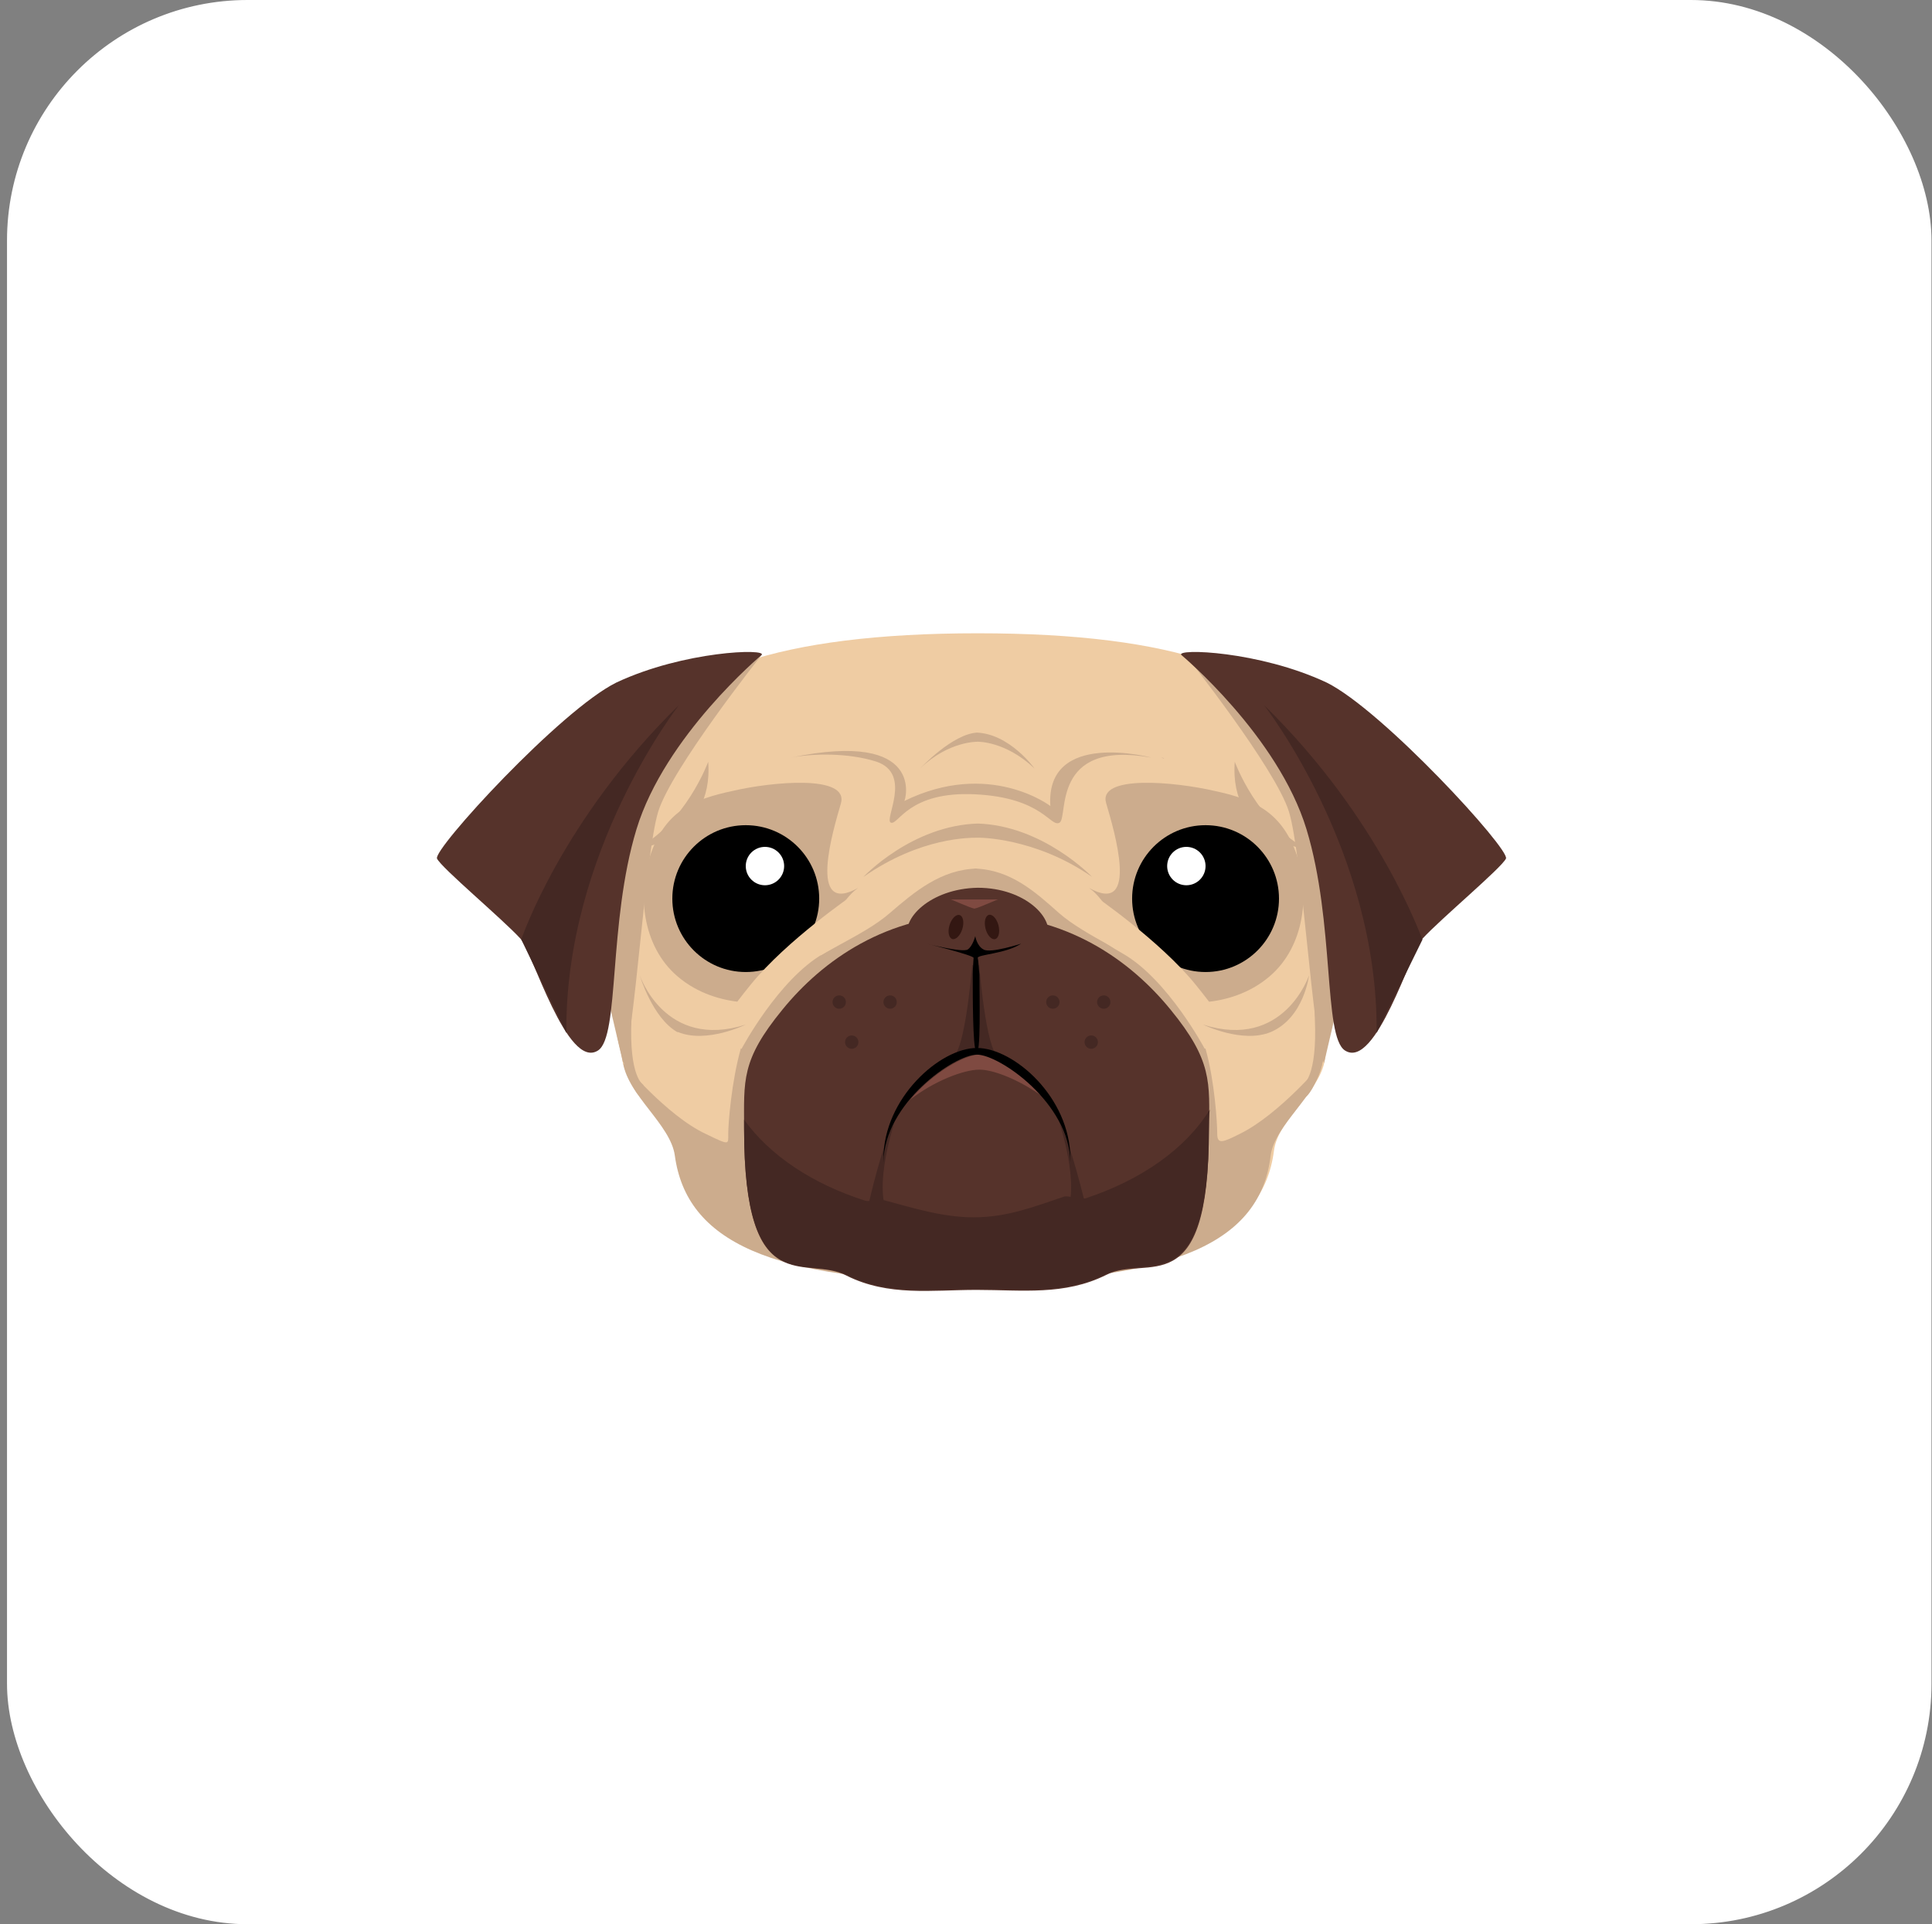 <svg width="257" height="256" viewBox="0 0 257 256" fill="none" xmlns="http://www.w3.org/2000/svg">
<rect x="0" y="0" width="257" height="256" fill="#808080" stroke="none"/>
<rect x="1.433" y="0.5" width="255" height="255" rx="31.5" fill="white"/>
<rect x="1.433" y="0.5" width="255" height="255" rx="31.5" stroke="white"/>
<path d="M177.128 111.56C176.906 106.675 177.572 102.346 175.352 98.683C170.023 89.581 156.703 84.253 130.062 84.253V85.03H129.507H130.062V84.253C103.421 84.253 89.435 89.581 84.107 98.794C81.998 102.568 82.22 106.786 81.887 111.671C81.665 115.556 79.889 119.663 80.666 124.103C81.554 129.875 81.887 135.647 82.775 140.975C83.441 145.305 89.435 148.968 89.99 153.075C91.544 164.397 103.31 169.614 129.951 169.614V170.502H129.285H130.062V169.614C156.703 169.614 168.025 164.397 169.468 153.075C170.023 148.857 175.574 145.305 176.24 140.975C177.128 135.647 177.461 129.875 178.349 124.103C179.126 119.663 177.35 115.445 177.128 111.56V111.56Z" fill="#EFCCA3"/>
<path d="M129.618 115.556C134.391 115.667 137.722 118.664 140.83 121.439C144.493 124.658 150.709 126.878 153.262 129.653C155.815 132.428 159.145 135.204 160.366 139.533C161.587 143.862 161.92 149.412 161.92 150.855C161.92 152.298 162.697 151.965 164.917 150.855C170.135 148.302 175.907 141.42 175.907 141.42C175.241 145.749 169.58 149.634 169.025 153.741C167.692 165.063 156.703 170.503 129.507 170.503H129.396H130.062" fill="#CCAC8D"/>
<path d="M147.157 106.897C148.156 110.338 151.708 121.994 144.826 118.109C144.826 118.109 147.712 119.774 149.488 126.101C151.375 132.428 155.926 133.205 155.926 133.205C155.926 133.205 163.363 134.648 168.913 129.875C173.576 125.879 174.353 118.775 172.355 113.335C170.356 108.007 166.804 106.342 161.587 105.232C156.37 104.011 145.936 103.012 147.157 106.897V106.897Z" fill="#CCAC8D"/>
<path d="M160.366 129.32C165.761 129.32 170.135 124.947 170.135 119.552C170.135 114.157 165.761 109.784 160.366 109.784C154.971 109.784 150.598 114.157 150.598 119.552C150.598 124.947 154.971 129.32 160.366 129.32Z" fill="black"/>
<path d="M157.813 117.776C159.223 117.776 160.366 116.633 160.366 115.223C160.366 113.813 159.223 112.67 157.813 112.67C156.403 112.67 155.26 113.813 155.26 115.223C155.26 116.633 156.403 117.776 157.813 117.776Z" fill="white"/>
<path d="M145.492 119.108C145.492 119.108 154.261 125.102 159.034 130.985C163.807 136.868 163.696 137.978 163.696 137.978L160.255 139.533C160.255 139.533 155.371 130.319 149.377 126.878C143.272 123.437 142.606 120.551 142.606 120.551L145.492 119.108V119.108Z" fill="#EFCCA3"/>
<path d="M129.951 115.556C125.178 115.667 121.626 118.664 118.407 121.439C114.744 124.658 108.306 126.878 105.753 129.653C103.199 132.428 99.758 135.204 98.537 139.533C97.316 143.862 96.872 149.412 96.872 150.855C96.872 152.298 97.094 152.409 93.875 150.855C88.658 148.413 82.886 141.42 82.886 141.42C83.552 145.749 89.213 149.634 89.768 153.741C91.322 165.063 102.311 170.503 129.507 170.503H130.062" fill="#CCAC8D"/>
<path d="M155.704 134.316C150.376 127.766 141.829 121.661 129.951 121.661H129.84C117.963 121.661 109.416 127.766 104.087 134.316C98.537 141.087 98.981 143.751 98.981 150.189C98.981 173.5 107.196 166.839 112.635 169.726C118.185 172.501 123.957 171.613 129.84 171.613H129.951C135.946 171.613 141.607 172.39 147.157 169.615C152.596 166.839 160.81 173.722 160.81 150.411C160.921 143.973 161.254 141.087 155.704 134.316V134.316Z" fill="#56332B"/>
<path d="M129.396 127.433C129.396 127.433 128.619 138.201 127.065 140.31L129.951 139.644L129.396 127.433Z" fill="#442823"/>
<path d="M130.173 127.433C130.173 127.433 130.95 138.201 132.504 140.31L129.618 139.644L130.173 127.433Z" fill="#442823"/>
<path d="M120.849 124.88C119.739 122.327 123.735 118.22 130.062 118.109C136.39 118.109 140.386 122.216 139.276 124.88C138.166 127.544 134.169 128.321 130.062 128.432C126.066 128.321 121.959 127.544 120.849 124.88V124.88Z" fill="#56332B"/>
<path d="M130.062 127.433C130.062 126.989 133.836 126.878 135.834 125.546C135.834 125.546 131.727 126.878 130.839 126.323C129.951 125.879 129.729 124.547 129.729 124.547C129.729 124.547 129.396 125.879 128.73 126.323C127.953 126.767 123.291 125.546 123.291 125.546C123.291 125.546 129.507 127.1 129.507 127.433C129.507 127.766 129.396 128.876 129.396 129.653C129.396 132.428 129.396 139.31 129.84 139.865C130.506 140.864 130.284 132.428 130.284 129.653C130.173 128.765 130.173 127.877 130.062 127.433V127.433Z" fill="black"/>
<path d="M130.284 142.307C132.171 142.307 135.501 143.639 138.498 145.748C135.612 142.529 132.171 140.309 130.284 140.309C128.286 140.309 124.068 142.751 121.071 146.303C124.179 143.861 128.175 142.307 130.284 142.307Z" fill="#7F4A41"/>
<path d="M129.507 161.955C125.289 161.955 121.182 160.623 117.408 159.624C116.631 159.402 115.854 159.957 115.077 159.735C108.084 157.515 102.422 153.741 98.981 148.968V150.078C98.981 173.389 107.196 166.839 112.635 169.615C118.185 172.39 123.957 171.502 129.84 171.502H129.951C135.946 171.502 141.607 172.279 147.157 169.504C152.596 166.728 160.81 173.5 160.81 150.189C160.81 149.301 160.81 148.413 160.921 147.636C157.702 152.853 151.819 156.96 144.493 159.402C143.827 159.624 142.273 159.069 141.607 159.18C137.611 160.512 134.058 161.955 129.507 161.955V161.955Z" fill="#442823"/>
<path d="M118.962 149.412C118.962 149.412 116.187 157.737 118.074 161.4L115.521 160.29C115.521 160.29 117.408 151.854 118.962 149.412V149.412ZM140.941 149.412C140.941 149.412 143.716 157.737 141.829 161.4L144.382 160.29C144.382 160.29 142.384 151.854 140.941 149.412Z" fill="#442823"/>
<path d="M111.858 106.897C110.859 110.338 107.307 121.994 114.189 118.109C114.189 118.109 111.303 119.774 109.527 126.101C107.751 132.428 103.088 133.205 103.088 133.205C103.088 133.205 95.651 134.648 90.101 129.875C85.439 125.879 84.662 118.775 86.66 113.335C88.658 107.896 92.21 106.342 97.427 105.232C102.644 104.011 112.968 103.012 111.858 106.897V106.897Z" fill="#CCAC8D"/>
<path d="M129.951 140.31C132.948 140.31 142.273 146.748 142.384 154.629V154.185C142.384 145.971 134.835 139.422 129.951 139.422C125.067 139.422 117.519 146.082 117.519 154.185V154.629C117.63 146.748 126.954 140.31 129.951 140.31Z" fill="black"/>
<path d="M132.375 124.94C132.849 124.818 133.048 123.997 132.819 123.106C132.589 122.216 132.018 121.593 131.543 121.716C131.068 121.838 130.869 122.66 131.099 123.55C131.328 124.44 131.9 125.063 132.375 124.94Z" fill="#331712"/>
<path d="M126.669 124.924C127.137 125.069 127.738 124.475 128.01 123.597C128.283 122.718 128.124 121.889 127.656 121.743C127.187 121.598 126.587 122.192 126.314 123.07C126.042 123.949 126.201 124.779 126.669 124.924Z" fill="#331712"/>
<path d="M99.203 129.32C104.598 129.32 108.972 124.947 108.972 119.552C108.972 114.157 104.598 109.784 99.203 109.784C93.808 109.784 89.435 114.157 89.435 119.552C89.435 124.947 93.808 129.32 99.203 129.32Z" fill="black"/>
<path d="M101.756 117.776C103.166 117.776 104.309 116.633 104.309 115.223C104.309 113.813 103.166 112.67 101.756 112.67C100.346 112.67 99.203 113.813 99.203 115.223C99.203 116.633 100.346 117.776 101.756 117.776Z" fill="white"/>
<path d="M132.837 119.663C132.837 119.552 130.284 120.773 129.618 120.884C128.952 120.773 126.399 119.552 126.399 119.663H132.837Z" fill="#7F4A41"/>
<path d="M113.412 119.108C113.412 119.108 104.642 125.102 99.869 130.985C95.096 136.868 95.207 137.978 95.207 137.978L98.648 139.533C98.648 139.533 103.532 130.319 109.527 126.878C115.521 123.437 116.298 120.551 116.298 120.551L113.412 119.108Z" fill="#EFCCA3"/>
<path d="M94.208 101.347C94.208 101.347 91.211 109.562 84.551 113.003C84.551 113.003 94.985 111.782 94.208 101.347ZM164.251 101.347C164.251 101.347 167.248 109.562 173.909 113.003C173.909 113.003 163.474 111.782 164.251 101.347ZM145.27 116.666C145.27 116.666 138.721 109.784 129.951 109.562H130.062H130.173C121.293 109.784 114.855 116.666 114.855 116.666C122.514 111.338 129.063 111.449 130.173 111.449C130.062 111.449 137.611 111.338 145.27 116.666V116.666ZM137.611 102.235C137.611 102.235 134.28 97.573 129.84 97.462H130.062C126.732 97.573 122.403 102.235 122.403 102.235C126.177 98.572 130.062 98.683 130.062 98.683C130.062 98.683 133.725 98.572 137.611 102.235ZM99.203 136.313C99.203 136.313 93.986 138.866 90.212 137.312H90.101C86.771 135.425 85.106 129.764 85.106 129.764C85.106 129.764 88.436 139.754 99.203 136.313V136.313ZM160.033 136.313C160.033 136.313 165.25 138.866 169.025 137.312C173.465 135.425 174.131 129.764 174.131 129.764C174.131 129.764 170.801 139.754 160.033 136.313V136.313Z" fill="#CCAC8D"/>
<path d="M105.198 100.792C108.084 100.237 112.857 100.126 116.631 101.347C121.404 103.012 117.519 109.118 118.518 109.451C119.517 109.784 120.849 105.232 129.729 105.676C138.721 106.121 139.72 110.117 140.941 109.451C142.162 108.785 139.72 98.35 153.151 100.792C153.151 100.792 139.054 97.018 139.72 107.231C139.72 107.231 131.616 101.014 120.294 106.565C120.405 106.565 123.291 97.018 105.198 100.792V100.792ZM154.372 100.792C154.594 100.792 154.705 100.903 154.816 100.903C154.927 100.903 154.705 100.792 154.372 100.792ZM101.312 87.139C101.312 87.139 89.324 102.235 87.548 108.008C85.772 113.891 84.44 137.979 82.886 141.42L77.336 117.665L87.548 92.911L101.312 87.139V87.139ZM157.702 87.139C157.702 87.139 169.691 102.235 171.467 108.008C173.243 113.891 174.575 137.979 176.129 141.42L181.679 117.665L171.467 92.911L157.702 87.139V87.139Z" fill="#CCAC8D"/>
<path d="M157.147 87.139C157.147 87.139 170.024 97.906 173.798 110.339C177.572 122.771 176.018 137.867 178.904 139.754C183.011 142.419 187.673 126.545 189.227 124.88C191.669 122.216 199.773 115.445 200.328 114.224C200.883 113.003 183.899 94.465 176.462 90.802C167.471 86.584 156.37 86.251 157.147 87.139V87.139Z" fill="#56332B"/>
<path d="M168.137 93.799C168.137 93.799 183.344 113.225 183.122 137.423L189.227 124.991C189.116 124.991 183.788 109.118 168.137 93.799V93.799Z" fill="#442823"/>
<path d="M101.312 87.139C101.312 87.139 88.436 97.906 84.662 110.339C80.888 122.771 82.442 137.867 79.556 139.754C75.449 142.419 70.787 126.545 69.232 124.88C66.79 122.216 58.687 115.445 58.132 114.224C57.577 113.003 74.561 94.465 81.998 90.802C90.989 86.584 102.089 86.251 101.312 87.139V87.139Z" fill="#56332B"/>
<path d="M90.323 93.799C90.323 93.799 75.116 113.225 75.338 137.423L69.343 124.991C69.343 124.991 74.672 109.118 90.323 93.799Z" fill="#442823"/>
<path d="M82.109 137.867C82.109 137.867 83.219 143.862 84.995 145.749C86.771 147.636 85.55 144.306 85.55 144.306C85.55 144.306 83.663 143.307 83.996 135.647C84.329 127.988 82.109 137.867 82.109 137.867V137.867ZM176.795 137.867C176.795 137.867 175.685 143.862 173.909 145.749C172.133 147.636 173.354 144.306 173.354 144.306C173.354 144.306 175.241 143.307 174.908 135.647C174.575 127.988 176.795 137.867 176.795 137.867V137.867Z" fill="#CCAC8D"/>
<path d="M118.407 134.205C118.897 134.205 119.295 133.807 119.295 133.317C119.295 132.826 118.897 132.428 118.407 132.428C117.916 132.428 117.519 132.826 117.519 133.317C117.519 133.807 117.916 134.205 118.407 134.205Z" fill="#442823"/>
<path d="M113.301 139.533C113.791 139.533 114.189 139.135 114.189 138.645C114.189 138.154 113.791 137.757 113.301 137.757C112.81 137.757 112.413 138.154 112.413 138.645C112.413 139.135 112.81 139.533 113.301 139.533Z" fill="#442823"/>
<path d="M111.636 134.205C112.126 134.205 112.524 133.807 112.524 133.317C112.524 132.826 112.126 132.428 111.636 132.428C111.145 132.428 110.748 132.826 110.748 133.317C110.748 133.807 111.145 134.205 111.636 134.205Z" fill="#442823"/>
<path d="M140.053 134.205C140.543 134.205 140.941 133.807 140.941 133.317C140.941 132.826 140.543 132.428 140.053 132.428C139.562 132.428 139.165 132.826 139.165 133.317C139.165 133.807 139.562 134.205 140.053 134.205Z" fill="#442823"/>
<path d="M145.159 139.533C145.649 139.533 146.047 139.135 146.047 138.645C146.047 138.154 145.649 137.757 145.159 137.757C144.668 137.757 144.271 138.154 144.271 138.645C144.271 139.135 144.668 139.533 145.159 139.533Z" fill="#442823"/>
<path d="M146.824 134.205C147.314 134.205 147.712 133.807 147.712 133.317C147.712 132.826 147.314 132.428 146.824 132.428C146.333 132.428 145.936 132.826 145.936 133.317C145.936 133.807 146.333 134.205 146.824 134.205Z" fill="#442823"/>
</svg>
